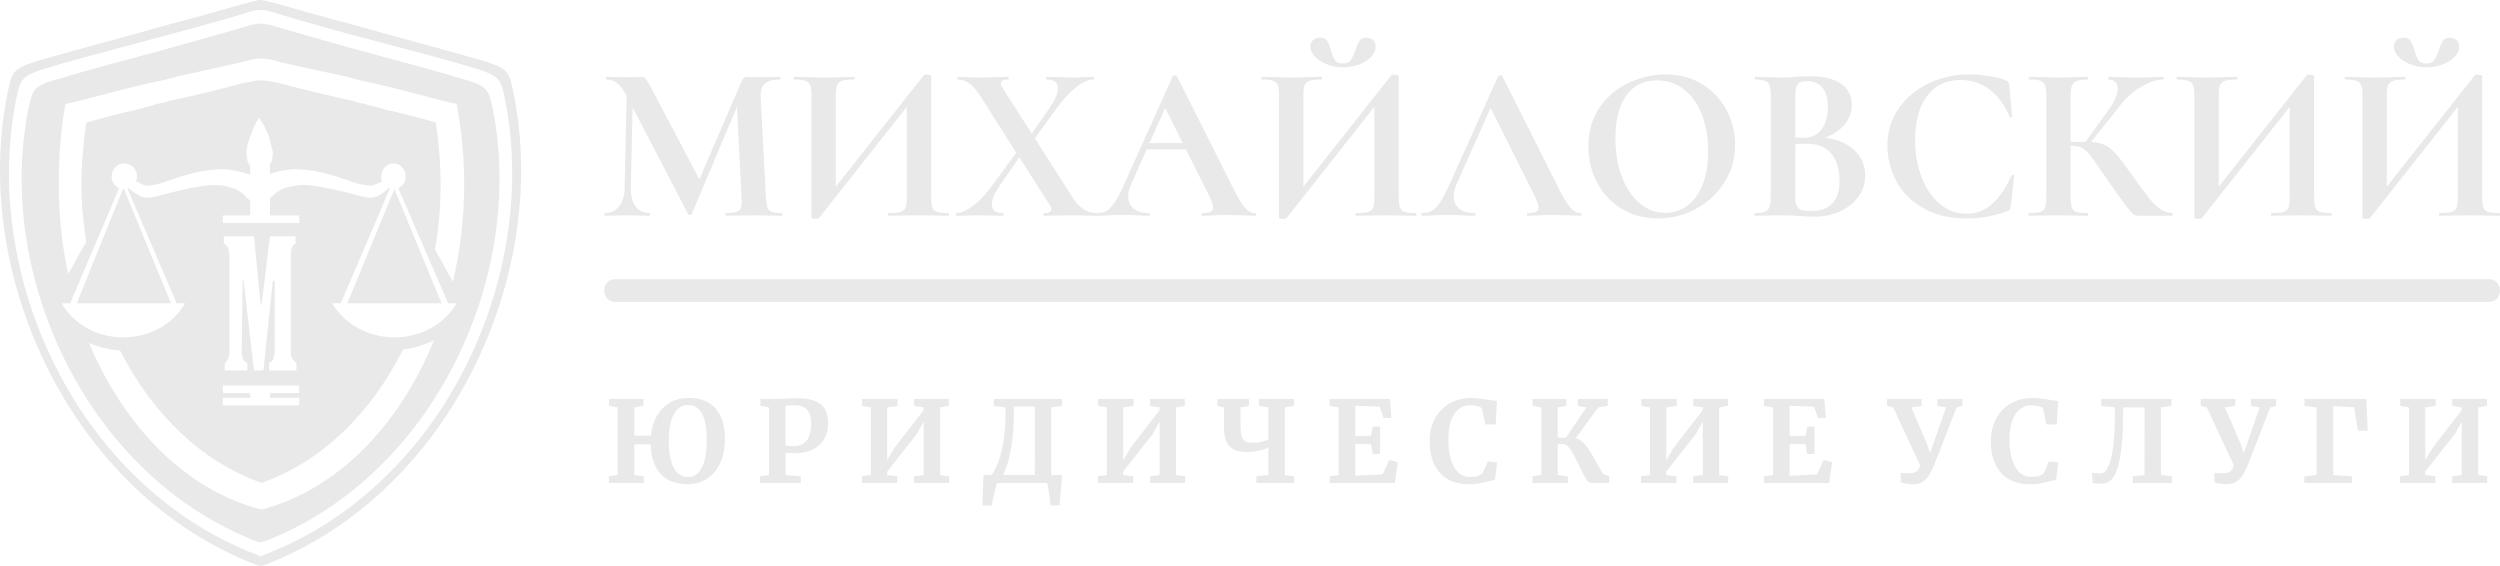 <svg width="371" height="84" viewBox="0 0 371 84" fill="none" xmlns="http://www.w3.org/2000/svg">
<path fill-rule="evenodd" clip-rule="evenodd" d="M38.11 83.86L38.669 84L39.229 83.86C67.067 73.202 82.035 40.107 76.02 12.902C75.461 10.377 75.041 9.957 70.564 8.694C68.406 8.066 65.207 7.195 61.814 6.27C58.391 5.338 54.77 4.351 51.819 3.506C48.49 2.652 45.975 1.927 43.99 1.355C42.388 0.893 41.13 0.531 40.068 0.28C39.951 0.251 39.841 0.222 39.735 0.194C39.333 0.088 39.001 0 38.669 0C38.337 0 38.005 0.088 37.604 0.194C37.498 0.222 37.387 0.251 37.27 0.28C36.208 0.531 34.951 0.893 33.349 1.355C31.363 1.927 28.848 2.652 25.519 3.506C22.569 4.351 18.948 5.338 15.524 6.27C12.131 7.195 8.933 8.066 6.774 8.694C2.297 9.957 1.878 10.377 1.318 12.902C-4.697 40.107 10.271 73.202 38.11 83.86ZM12.09 27.346C12.09 24.26 12.37 21.175 12.789 18.23L13.209 18.09C15.168 17.529 18.245 16.688 20.343 16.267C20.973 16.057 21.533 15.916 22.022 15.794C22.512 15.671 22.931 15.566 23.281 15.426C23.468 15.379 23.654 15.348 23.841 15.317C24.214 15.254 24.587 15.192 24.96 15.005C28.457 14.304 33.493 13.042 36.011 12.341C37.41 12.06 38.11 11.92 38.809 11.92C39.509 11.92 40.208 12.06 41.467 12.341C44.125 13.042 49.161 14.304 52.519 15.005C52.892 15.192 53.264 15.254 53.638 15.317C53.824 15.348 54.011 15.379 54.197 15.426C54.547 15.566 54.967 15.671 55.456 15.794C55.946 15.916 56.505 16.057 57.135 16.267C58.96 16.61 61.249 17.233 63.17 17.755C63.605 17.873 64.022 17.986 64.409 18.09L64.689 18.23C65.109 21.175 65.388 24.26 65.388 27.346C65.388 30.711 65.109 33.937 64.549 37.022C65.018 37.828 65.456 38.635 65.876 39.41C66.333 40.253 66.77 41.059 67.207 41.79C68.326 37.162 68.886 32.254 68.886 27.205C68.886 23.139 68.466 19.212 67.767 15.426C66.595 15.191 64.664 14.686 62.486 14.116C59.461 13.325 55.96 12.409 53.358 11.92C53.184 11.862 52.962 11.804 52.702 11.736C52.335 11.639 51.891 11.523 51.399 11.359C48.741 10.798 44.125 9.816 41.747 9.255C40.348 8.835 39.648 8.694 38.809 8.694C37.83 8.694 37.27 8.835 35.731 9.255C33.353 9.816 28.877 10.798 26.219 11.359C25.578 11.573 25.018 11.706 24.54 11.819C24.392 11.854 24.253 11.887 24.12 11.92C21.625 12.389 18.347 13.25 15.425 14.018C13.106 14.627 11.012 15.178 9.712 15.426C9.012 19.212 8.732 23.139 8.732 27.205C8.732 31.833 9.152 36.321 10.131 40.668C10.235 40.478 10.34 40.284 10.447 40.087C11.21 38.683 12.053 37.13 12.789 35.9C12.37 33.095 12.09 30.291 12.09 27.346ZM20.833 27.205C20.623 27.1 20.413 26.995 20.204 26.925C20.204 26.785 20.238 26.679 20.273 26.574C20.308 26.469 20.343 26.364 20.343 26.224C20.343 25.102 19.504 24.26 18.385 24.26C17.406 24.26 16.566 25.102 16.566 26.224C16.566 26.925 16.986 27.626 17.686 27.907L10.411 45.015H9.152C10.971 48.1 14.328 50.063 18.245 50.063C22.302 50.063 25.659 48.1 27.478 45.015H26.219L18.945 28.047L19.084 27.907C19.224 27.907 19.224 28.047 19.224 28.047C19.284 28.091 19.346 28.139 19.412 28.189C19.962 28.61 20.712 29.183 21.463 29.309C22.222 29.418 23.065 29.189 24.188 28.885C24.513 28.797 24.863 28.702 25.24 28.608C26.918 28.187 29.296 27.626 31.115 27.486C32.835 27.353 33.929 27.722 34.752 28C34.8 28.016 34.846 28.032 34.892 28.047C35.731 28.468 36.291 28.888 36.571 29.309C36.711 29.379 36.816 29.484 36.903 29.572C36.99 29.659 37.06 29.73 37.13 29.73V31.973H33.074V33.095H44.405V31.973H40.068V29.449L40.208 29.309C40.628 28.888 41.047 28.468 41.887 28.047C42.726 27.766 43.985 27.346 45.804 27.486C47.416 27.62 49.673 28.143 51.461 28.557C51.534 28.574 51.607 28.591 51.679 28.608C52.115 28.717 52.503 28.826 52.857 28.925C53.866 29.209 54.591 29.413 55.316 29.309C56.123 29.193 56.74 28.697 57.245 28.29C57.353 28.203 57.456 28.121 57.554 28.047L57.694 27.907C57.694 27.907 57.834 27.907 57.834 28.047L50.56 45.015H49.301C51.12 48.1 54.617 50.063 58.534 50.063C62.451 50.063 65.948 48.1 67.767 45.015H66.507L59.093 27.907C59.793 27.626 60.212 26.925 60.212 26.224C60.212 25.102 59.373 24.26 58.394 24.26C57.415 24.26 56.575 25.102 56.575 26.224C56.575 26.504 56.575 26.644 56.715 26.925C56.545 26.982 56.375 27.062 56.196 27.146C55.932 27.269 55.649 27.402 55.316 27.486C54.787 27.618 54.258 27.5 53.137 27.25C53.072 27.235 53.006 27.221 52.938 27.205C52.704 27.127 52.445 27.039 52.169 26.945C50.96 26.533 49.408 26.005 48.042 25.663C46.363 25.242 44.824 25.102 43.425 25.102C42.026 25.242 40.767 25.523 40.208 25.803H40.068V24.681H39.928C40.348 24.12 40.488 23.419 40.488 22.578C40.348 21.877 40.068 20.895 39.788 19.913V19.913C39.681 19.698 39.574 19.474 39.469 19.255C39.163 18.616 38.877 18.019 38.669 17.81C38.669 17.669 38.529 17.529 38.529 17.529C38.443 17.529 38.41 17.583 38.364 17.657C38.336 17.703 38.303 17.756 38.249 17.81C37.97 18.09 37.55 19.072 37.27 19.913C36.851 20.895 36.571 21.877 36.571 22.578C36.571 23.419 36.711 24.12 37.13 24.681V25.943C37.06 25.943 36.99 25.908 36.92 25.873C36.851 25.838 36.781 25.803 36.711 25.803C36.011 25.523 34.752 25.242 33.353 25.102C31.954 25.102 30.555 25.242 28.737 25.663C27.371 26.005 25.819 26.533 24.61 26.945C24.334 27.039 24.075 27.127 23.841 27.205C22.721 27.486 22.022 27.626 21.463 27.486C21.253 27.416 21.043 27.311 20.833 27.205ZM65.528 45.015L58.534 28.047L51.539 45.015H65.528ZM40.068 59.038V58.337H44.405V57.215H40.068H37.13H33.074V58.337H37.13V59.038H33.074V60.16H44.405V59.038H40.068ZM39.928 54.972H43.985V53.85C43.425 53.429 43.146 53.008 43.146 52.307V38.284C43.146 37.022 43.286 36.321 43.845 36.18V35.059H40.068L38.809 45.295L38.669 45.155L37.69 35.059H33.213V36.18C33.773 36.321 34.053 37.022 34.053 38.424V52.167C34.053 53.008 33.773 53.569 33.353 53.85V54.972H36.711V53.85C36.151 53.709 35.871 53.149 35.871 52.167L36.011 41.649H36.151L37.69 54.972H39.089L40.488 41.649H40.767V52.307C40.767 52.588 40.628 53.008 40.488 53.429V53.429C40.208 53.709 40.068 53.85 39.928 53.85V54.972ZM18.245 28.047H18.385L25.38 45.015H11.39L18.245 28.047ZM38.949 75.586C50 72.641 59.233 63.245 64.409 50.484C63.01 51.185 61.611 51.606 59.793 51.886C55.036 61.422 47.622 68.574 38.809 71.659C29.996 68.574 22.582 61.422 17.825 52.027C16.007 51.886 14.608 51.466 13.209 50.905C18.525 63.526 27.758 72.781 38.669 75.586H38.809H38.949ZM38.11 82.317L38.669 82.598L39.229 82.317C66.088 72.08 80.497 40.247 74.761 13.883C74.202 11.499 73.782 11.079 69.445 9.816C66.552 8.946 61.73 7.676 57.135 6.466C55.065 5.92 53.041 5.387 51.259 4.908C45.664 3.366 42.306 2.384 40.068 1.683C40.004 1.667 39.942 1.651 39.882 1.635C39.413 1.514 39.041 1.418 38.669 1.543C38.297 1.418 37.925 1.514 37.456 1.635C37.396 1.651 37.334 1.667 37.27 1.683C35.032 2.384 31.675 3.366 25.939 4.908C23.81 5.495 21.295 6.163 18.766 6.836C14.649 7.93 10.493 9.035 7.893 9.816C3.557 11.079 3.137 11.499 2.577 13.883C-3.158 40.247 11.251 72.08 38.11 82.317ZM38.11 80.354L38.669 80.494L39.229 80.354C64.689 70.538 78.398 40.247 72.942 15.285C72.383 13.042 71.963 12.621 67.906 11.499C65.454 10.736 61.672 9.717 57.858 8.689C55.364 8.017 52.857 7.341 50.7 6.731C49.324 6.342 48.099 5.998 47.001 5.689C43.745 4.773 41.602 4.17 39.928 3.646C39.718 3.646 39.509 3.611 39.299 3.576C39.089 3.541 38.879 3.506 38.669 3.506C38.459 3.506 38.249 3.541 38.04 3.576C37.83 3.611 37.62 3.646 37.41 3.646C35.736 4.17 33.593 4.773 30.337 5.689C29.239 5.998 28.015 6.342 26.639 6.731C24.481 7.341 21.974 8.017 19.48 8.689C15.667 9.717 11.885 10.736 9.432 11.499C5.235 12.621 4.955 13.042 4.396 15.285C-1.06 40.247 12.649 70.538 38.11 80.354ZM116.112 31.82C116.112 31.689 116.089 31.623 116.047 31.623C115.372 31.623 114.878 31.567 114.563 31.459C114.248 31.349 114.03 31.139 113.91 30.831C113.792 30.524 113.71 30.029 113.666 29.347L112.885 14.373C112.84 13.494 113.046 12.845 113.504 12.428C113.96 12.009 114.7 11.801 115.721 11.801C115.786 11.801 115.819 11.735 115.819 11.603C115.819 11.471 115.786 11.405 115.721 11.405C115.156 11.405 114.72 11.416 114.416 11.438L112.493 11.471C112.166 11.471 111.879 11.46 111.629 11.438C111.378 11.416 111.155 11.405 110.96 11.405C110.72 11.405 110.531 11.466 110.389 11.586C110.248 11.708 110.112 11.921 109.982 12.229L103.786 26.609L96.678 13.12C96.264 12.373 95.982 11.9 95.83 11.701C95.678 11.505 95.461 11.405 95.178 11.405C94.874 11.405 94.624 11.416 94.429 11.438L92.7 11.471C92.222 11.471 91.831 11.46 91.526 11.438L89.994 11.405C89.928 11.405 89.895 11.471 89.895 11.603C89.895 11.735 89.928 11.801 89.994 11.801C90.602 11.801 91.14 11.988 91.608 12.361C92.075 12.736 92.526 13.329 92.961 14.143L92.993 14.176L92.7 27.829C92.678 28.995 92.407 29.919 91.885 30.601C91.363 31.282 90.657 31.623 89.765 31.623C89.7 31.623 89.668 31.689 89.668 31.82C89.668 31.953 89.7 32.019 89.765 32.019C90.352 32.019 90.82 32.008 91.168 31.986L93.222 31.953L95.015 31.986C95.341 32.008 95.798 32.019 96.384 32.019C96.449 32.019 96.483 31.953 96.483 31.82C96.483 31.689 96.449 31.623 96.384 31.623C95.494 31.623 94.803 31.287 94.315 30.617C93.825 29.946 93.591 29.017 93.613 27.829L93.873 15.924L102.124 31.787C102.167 31.876 102.253 31.92 102.384 31.92C102.515 31.92 102.602 31.876 102.645 31.787L109.362 15.858L110.047 29.347L110.079 29.908C110.079 30.611 109.916 31.074 109.59 31.293C109.264 31.512 108.645 31.623 107.731 31.623C107.667 31.623 107.634 31.689 107.634 31.82C107.634 31.953 107.667 32.019 107.731 32.019C108.449 32.019 109.014 32.008 109.427 31.986L111.872 31.953L114.286 31.986C114.72 32.008 115.308 32.019 116.047 32.019C116.089 32.019 116.112 31.953 116.112 31.82ZM140.829 31.82C140.829 31.689 140.796 31.623 140.73 31.623C139.991 31.623 139.448 31.567 139.1 31.459C138.752 31.349 138.513 31.134 138.382 30.815C138.253 30.496 138.187 30.007 138.187 29.347V11.306C138.187 11.24 138.122 11.185 137.991 11.141C137.861 11.098 137.719 11.075 137.567 11.075C137.306 11.075 137.143 11.108 137.078 11.175L124.036 27.698V14.076C124.036 13.417 124.1 12.933 124.231 12.626C124.361 12.318 124.612 12.103 124.981 11.982C125.35 11.861 125.937 11.801 126.741 11.801C126.807 11.801 126.839 11.735 126.839 11.603C126.839 11.471 126.807 11.405 126.741 11.405L125.144 11.438C124.056 11.482 123.079 11.505 122.209 11.505C121.622 11.505 120.786 11.482 119.698 11.438L117.872 11.405C117.808 11.405 117.775 11.471 117.775 11.603C117.775 11.735 117.808 11.801 117.872 11.801C118.612 11.801 119.155 11.861 119.502 11.982C119.851 12.103 120.09 12.318 120.22 12.626C120.351 12.933 120.416 13.417 120.416 14.076V32.249C120.416 32.404 120.622 32.48 121.036 32.48C121.296 32.48 121.459 32.447 121.524 32.382L134.568 15.858V29.347C134.568 30.029 134.503 30.524 134.371 30.831C134.241 31.139 133.992 31.349 133.623 31.459C133.252 31.567 132.664 31.623 131.861 31.623C131.796 31.623 131.763 31.689 131.763 31.82C131.763 31.953 131.796 32.019 131.861 32.019C132.536 32.019 133.067 32.008 133.459 31.986L136.392 31.953L138.904 31.986C139.36 32.008 139.969 32.019 140.73 32.019C140.796 32.019 140.829 31.953 140.829 31.82ZM162.738 32.019C162.125 32.019 161.646 32.008 161.305 31.986L159.348 31.953L156.675 31.986C156.262 32.008 155.685 32.019 154.947 32.019C154.881 32.019 154.848 31.953 154.848 31.82C154.848 31.689 154.881 31.623 154.947 31.623C155.664 31.623 156.023 31.436 156.023 31.062C156.023 30.864 155.925 30.622 155.729 30.337L151.263 23.345L148.458 27.401C147.61 28.611 147.186 29.589 147.186 30.337C147.186 31.194 147.751 31.623 148.881 31.623C148.925 31.623 148.947 31.689 148.947 31.82C148.947 31.953 148.925 32.019 148.881 32.019C148.165 32.019 147.621 32.008 147.251 31.986L144.839 31.953L143.306 31.986C143.023 32.008 142.567 32.019 141.936 32.019C141.872 32.019 141.839 31.953 141.839 31.82C141.839 31.689 141.872 31.623 141.936 31.623C142.611 31.623 143.437 31.26 144.414 30.534C145.393 29.809 146.414 28.699 147.48 27.203L150.805 22.652L145.588 14.439C145.002 13.494 144.437 12.818 143.893 12.411C143.349 12.004 142.773 11.801 142.165 11.801C142.1 11.801 142.067 11.735 142.067 11.603C142.067 11.471 142.1 11.405 142.165 11.405L143.567 11.438C144.176 11.482 144.632 11.505 144.935 11.505C145.697 11.505 146.643 11.482 147.773 11.438L149.632 11.405C149.676 11.405 149.697 11.471 149.697 11.603C149.697 11.735 149.676 11.801 149.632 11.801C148.893 11.801 148.523 11.988 148.523 12.361C148.523 12.537 148.621 12.79 148.816 13.12L153.12 19.815L155.729 16.056C156.577 14.824 157.001 13.835 157.001 13.087C157.001 12.229 156.436 11.801 155.306 11.801C155.263 11.801 155.241 11.735 155.241 11.603C155.241 11.471 155.263 11.405 155.306 11.405L156.936 11.438C157.806 11.482 158.609 11.505 159.348 11.505C159.805 11.505 160.316 11.482 160.881 11.438L162.251 11.405C162.315 11.405 162.348 11.471 162.348 11.603C162.348 11.735 162.315 11.801 162.251 11.801C161.555 11.801 160.724 12.169 159.756 12.906C158.789 13.642 157.761 14.758 156.675 16.254L153.577 20.541L159.152 29.281C159.696 30.094 160.251 30.689 160.816 31.062C161.377 31.434 162.023 31.621 162.757 31.623C163.358 31.621 163.862 31.494 164.272 31.244C164.686 30.991 165.098 30.541 165.512 29.891C165.924 29.242 166.414 28.281 166.978 27.006L174.055 11.273C174.098 11.208 174.196 11.175 174.348 11.175C174.521 11.175 174.619 11.208 174.641 11.273L182.792 27.501C183.553 29.061 184.184 30.139 184.685 30.732C185.184 31.326 185.706 31.623 186.25 31.623C186.359 31.623 186.412 31.689 186.412 31.82C186.412 31.953 186.359 32.019 186.25 32.019C185.815 32.019 185.14 31.997 184.228 31.953C183.272 31.909 182.587 31.887 182.173 31.887C181.63 31.887 180.967 31.909 180.184 31.953C179.445 31.997 178.859 32.019 178.424 32.019C178.337 32.019 178.293 31.953 178.293 31.82C178.293 31.689 178.337 31.623 178.424 31.623C178.989 31.623 179.396 31.562 179.647 31.442C179.897 31.321 180.021 31.106 180.021 30.799C180.021 30.424 179.805 29.798 179.369 28.919L175.978 22.157H170.175L167.86 27.336C167.577 27.973 167.435 28.566 167.435 29.116C167.435 29.908 167.712 30.524 168.266 30.963C168.821 31.404 169.566 31.623 170.501 31.623C170.61 31.623 170.663 31.689 170.663 31.82C170.663 31.953 170.61 32.019 170.501 32.019C170.11 32.019 169.544 31.997 168.805 31.953C167.979 31.909 167.262 31.887 166.652 31.887C166.066 31.887 165.36 31.909 164.533 31.953C163.813 31.996 163.227 32.018 162.776 32.019L162.773 32.019H162.751H162.74L162.738 32.019ZM175.521 21.233H170.597L172.913 16.022L175.521 21.233ZM196.944 9.558C197.684 9.845 198.466 9.987 199.292 9.987C200.14 9.987 200.934 9.85 201.673 9.575C202.411 9.3 203.009 8.927 203.466 8.453C203.922 7.98 204.151 7.47 204.151 6.92C204.151 6.524 204.031 6.205 203.792 5.963C203.552 5.722 203.205 5.6 202.749 5.6C202.293 5.6 201.961 5.749 201.755 6.045C201.547 6.342 201.347 6.798 201.152 7.415C200.934 8.074 200.7 8.575 200.45 8.915C200.2 9.256 199.803 9.426 199.26 9.426C198.737 9.426 198.363 9.267 198.135 8.948C197.906 8.63 197.695 8.129 197.5 7.447C197.325 6.81 197.14 6.342 196.944 6.045C196.749 5.749 196.4 5.6 195.901 5.6C195.445 5.6 195.091 5.722 194.842 5.963C194.592 6.205 194.467 6.524 194.467 6.92C194.467 7.447 194.694 7.948 195.152 8.42C195.607 8.893 196.205 9.272 196.944 9.558ZM210.216 31.82C210.216 31.689 210.182 31.623 210.117 31.623C209.379 31.623 208.836 31.567 208.487 31.459C208.14 31.349 207.9 31.134 207.77 30.815C207.64 30.496 207.574 30.007 207.574 29.347V11.306C207.574 11.24 207.509 11.185 207.379 11.141C207.248 11.098 207.108 11.075 206.955 11.075C206.694 11.075 206.53 11.108 206.465 11.175L193.423 27.698V14.076C193.423 13.417 193.488 12.933 193.618 12.626C193.749 12.318 193.999 12.103 194.368 11.982C194.737 11.861 195.325 11.801 196.129 11.801C196.195 11.801 196.228 11.735 196.228 11.603C196.228 11.471 196.195 11.405 196.129 11.405L194.532 11.438C193.446 11.482 192.467 11.505 191.597 11.505C191.009 11.505 190.173 11.482 189.086 11.438L187.261 11.405C187.195 11.405 187.162 11.471 187.162 11.603C187.162 11.735 187.195 11.801 187.261 11.801C187.999 11.801 188.542 11.861 188.891 11.982C189.238 12.103 189.478 12.318 189.608 12.626C189.738 12.933 189.804 13.417 189.804 14.076V32.249C189.804 32.404 190.01 32.48 190.423 32.48C190.684 32.48 190.848 32.447 190.913 32.382L203.955 15.858V29.347C203.955 30.029 203.89 30.524 203.76 30.831C203.629 31.139 203.379 31.349 203.009 31.459C202.64 31.567 202.054 31.623 201.248 31.623C201.183 31.623 201.152 31.689 201.152 31.82C201.152 31.953 201.183 32.019 201.248 32.019C201.923 32.019 202.455 32.008 202.846 31.986L205.782 31.953L208.292 31.986C208.749 32.008 209.357 32.019 210.117 32.019C210.182 32.019 210.216 31.953 210.216 31.82ZM234.704 31.82C234.704 31.689 234.648 31.623 234.54 31.623C233.997 31.623 233.476 31.326 232.976 30.732C232.476 30.139 231.845 29.061 231.085 27.501L222.932 11.273C222.91 11.208 222.813 11.175 222.638 11.175C222.487 11.175 222.388 11.208 222.344 11.273L215.27 27.006C214.705 28.281 214.216 29.242 213.802 29.891C213.39 30.541 212.975 30.991 212.564 31.244C212.15 31.497 211.639 31.623 211.031 31.623C210.943 31.623 210.901 31.689 210.901 31.82C210.901 31.953 210.943 32.019 211.031 32.019C211.487 32.019 212.085 31.997 212.824 31.953C213.65 31.909 214.356 31.887 214.944 31.887C215.552 31.887 216.269 31.909 217.096 31.953C217.835 31.997 218.399 32.019 218.791 32.019C218.9 32.019 218.955 31.953 218.955 31.82C218.955 31.689 218.9 31.623 218.791 31.623C217.855 31.623 217.112 31.404 216.558 30.963C216.004 30.524 215.726 29.908 215.726 29.116C215.726 28.566 215.867 27.973 216.15 27.336L221.205 16.022L227.661 28.919C228.094 29.798 228.312 30.424 228.312 30.799C228.312 31.106 228.187 31.321 227.937 31.442C227.688 31.562 227.28 31.623 226.715 31.623C226.628 31.623 226.583 31.689 226.583 31.82C226.583 31.953 226.628 32.019 226.715 32.019C227.15 32.019 227.736 31.997 228.475 31.953C229.258 31.909 229.921 31.887 230.465 31.887C230.877 31.887 231.562 31.909 232.518 31.953C233.432 31.997 234.105 32.019 234.54 32.019C234.648 32.019 234.704 31.953 234.704 31.82ZM240.655 30.98C242.229 31.936 244.028 32.414 246.05 32.414C248.095 32.414 249.991 31.931 251.741 30.963C253.489 29.996 254.887 28.676 255.931 27.006C256.974 25.335 257.496 23.498 257.496 21.497C257.496 19.695 257.077 17.99 256.24 16.386C255.403 14.781 254.203 13.489 252.636 12.51C251.072 11.532 249.257 11.043 247.191 11.043C245.344 11.043 243.534 11.449 241.762 12.263C239.991 13.076 238.541 14.291 237.41 15.907C236.279 17.523 235.714 19.463 235.714 21.728C235.714 23.663 236.143 25.45 237.003 27.088C237.86 28.726 239.078 30.024 240.655 30.98ZM250.404 30.518C249.435 31.232 248.344 31.59 247.126 31.59C245.714 31.59 244.448 31.117 243.329 30.172C242.209 29.226 241.328 27.912 240.687 26.23C240.046 24.548 239.724 22.641 239.724 20.508C239.724 17.804 240.257 15.698 241.324 14.192C242.387 12.686 243.91 11.933 245.888 11.933C247.43 11.933 248.78 12.383 249.931 13.285C251.083 14.186 251.964 15.434 252.571 17.029C253.18 18.622 253.485 20.432 253.485 22.454C253.485 24.366 253.214 26.011 252.67 27.385C252.126 28.759 251.371 29.804 250.404 30.518ZM275.186 22.29C274.108 21.277 272.658 20.662 270.832 20.442C272.115 19.958 273.097 19.288 273.783 18.431C274.467 17.573 274.81 16.616 274.81 15.561C274.81 14.176 274.267 13.12 273.179 12.395C272.093 11.669 270.561 11.306 268.582 11.306C268.255 11.306 267.875 11.318 267.441 11.339C267.006 11.361 266.68 11.383 266.462 11.405C265.81 11.471 265.181 11.505 264.571 11.505C263.984 11.505 263.191 11.482 262.191 11.438L260.463 11.405C260.42 11.405 260.398 11.471 260.398 11.603C260.398 11.735 260.42 11.801 260.463 11.801C261.397 11.801 262.017 11.949 262.322 12.246C262.625 12.543 262.778 13.153 262.778 14.076V29.347C262.778 29.985 262.707 30.463 262.566 30.782C262.425 31.101 262.191 31.321 261.864 31.442C261.539 31.562 261.061 31.623 260.431 31.623C260.366 31.623 260.332 31.689 260.332 31.82C260.332 31.953 260.366 32.019 260.431 32.019C261.169 32.019 261.757 32.008 262.191 31.986L264.571 31.953C265.115 31.953 265.609 31.964 266.056 31.986C266.5 32.008 266.876 32.029 267.179 32.052C267.963 32.117 268.658 32.15 269.268 32.15C270.68 32.15 271.962 31.881 273.114 31.342C274.267 30.804 275.169 30.072 275.821 29.149C276.472 28.226 276.799 27.192 276.799 26.049C276.799 24.553 276.262 23.3 275.186 22.29ZM266.788 12.476C267.028 12.18 267.463 12.031 268.093 12.031C269.115 12.031 269.896 12.356 270.44 13.005C270.984 13.653 271.256 14.604 271.256 15.858C271.256 17.199 270.951 18.298 270.344 19.155C269.734 20.013 268.865 20.442 267.734 20.442L266.43 20.409V14.143C266.43 13.329 266.55 12.774 266.788 12.476ZM272.984 26.841C272.984 29.831 271.56 31.326 268.713 31.326C267.757 31.326 267.137 31.177 266.853 30.881C266.571 30.584 266.43 30.072 266.43 29.347V21.398C266.929 21.355 267.495 21.332 268.125 21.332C269.755 21.332 270.973 21.827 271.777 22.817C272.582 23.806 272.984 25.148 272.984 26.841ZM295.222 11.29C294.178 11.124 293.18 11.043 292.222 11.043C290.092 11.043 288.098 11.482 286.238 12.361C284.38 13.241 282.891 14.483 281.772 16.089C280.652 17.694 280.093 19.541 280.093 21.63C280.093 23.41 280.511 25.12 281.348 26.758C282.184 28.396 283.494 29.749 285.277 30.815C287.059 31.881 289.277 32.414 291.929 32.414C293.972 32.414 295.96 32.052 297.896 31.326C298.091 31.238 298.216 31.156 298.272 31.079C298.324 31.002 298.374 30.831 298.416 30.568L298.907 26.081C298.907 26.016 298.848 25.973 298.727 25.95C298.608 25.928 298.537 25.961 298.515 26.049C297.645 27.963 296.661 29.386 295.565 30.32C294.466 31.254 293.222 31.722 291.83 31.722C290.352 31.722 289.031 31.232 287.869 30.254C286.706 29.276 285.803 27.951 285.163 26.28C284.521 24.608 284.201 22.762 284.201 20.739C284.201 18.034 284.788 15.879 285.961 14.274C287.136 12.669 288.798 11.867 290.95 11.867C292.581 11.867 294.016 12.339 295.254 13.285C296.493 14.231 297.483 15.572 298.222 17.309C298.244 17.397 298.309 17.43 298.416 17.407C298.526 17.386 298.581 17.342 298.581 17.276L298.189 12.691C298.146 12.45 298.097 12.279 298.042 12.18C297.988 12.081 297.863 11.999 297.668 11.933C297.08 11.669 296.265 11.454 295.222 11.29ZM322.448 31.82C322.448 31.689 322.416 31.623 322.351 31.623C321.72 31.6 321.134 31.404 320.59 31.029C320.046 30.655 319.52 30.149 319.01 29.512C318.498 28.874 317.786 27.918 316.872 26.643L316.286 25.818C315.307 24.433 314.553 23.443 314.02 22.85C313.487 22.256 312.949 21.822 312.406 21.547C311.862 21.272 311.167 21.113 310.319 21.069L314.754 15.494C315.58 14.439 316.59 13.56 317.786 12.856C318.983 12.153 320.058 11.801 321.015 11.801C321.08 11.801 321.111 11.735 321.111 11.603C321.111 11.471 321.08 11.405 321.015 11.405L319.613 11.438C318.699 11.482 317.818 11.505 316.971 11.505C316.232 11.505 315.384 11.482 314.428 11.438L312.927 11.405C312.884 11.405 312.862 11.471 312.862 11.603C312.862 11.735 312.884 11.801 312.927 11.801C313.341 11.801 313.668 11.921 313.905 12.164C314.145 12.406 314.264 12.736 314.264 13.153C314.264 13.989 313.819 15.033 312.927 16.287L309.504 21.036C308.613 21.036 307.874 21.047 307.286 21.069V14.143C307.286 13.483 307.352 12.994 307.482 12.675C307.612 12.356 307.852 12.131 308.2 11.999C308.548 11.867 309.08 11.801 309.797 11.801C309.862 11.801 309.895 11.735 309.895 11.603C309.895 11.471 309.862 11.405 309.797 11.405L308.004 11.438C306.917 11.482 306.004 11.505 305.265 11.505C304.677 11.505 303.884 11.482 302.885 11.438L301.157 11.405C301.091 11.405 301.058 11.471 301.058 11.603C301.058 11.735 301.091 11.801 301.157 11.801C301.895 11.801 302.433 11.861 302.771 11.982C303.107 12.103 303.34 12.318 303.471 12.626C303.602 12.933 303.667 13.417 303.667 14.076V29.347C303.667 30.007 303.602 30.496 303.471 30.815C303.34 31.134 303.103 31.349 302.754 31.459C302.406 31.567 301.864 31.623 301.124 31.623C301.058 31.623 301.026 31.689 301.026 31.82C301.026 31.953 301.058 32.019 301.124 32.019C301.864 32.019 302.45 32.008 302.885 31.986L305.265 31.953L307.971 31.986C308.428 32.008 309.037 32.019 309.797 32.019C309.862 32.019 309.895 31.953 309.895 31.82C309.895 31.689 309.862 31.623 309.797 31.623C309.058 31.623 308.515 31.567 308.168 31.459C307.819 31.349 307.585 31.134 307.466 30.815C307.347 30.496 307.286 30.007 307.286 29.347V21.63C307.938 21.63 308.466 21.723 308.868 21.91C309.271 22.097 309.656 22.415 310.025 22.866C310.395 23.317 310.961 24.103 311.721 25.224L312.601 26.478C313.884 28.346 314.808 29.649 315.374 30.386C315.937 31.123 316.335 31.579 316.563 31.755C316.793 31.931 317.047 32.019 317.329 32.019H322.351C322.416 32.019 322.448 31.953 322.448 31.82ZM346.057 31.82C346.057 31.689 346.024 31.623 345.958 31.623C345.219 31.623 344.677 31.567 344.328 31.459C343.98 31.349 343.741 31.134 343.611 30.815C343.481 30.496 343.415 30.007 343.415 29.347V11.306C343.415 11.24 343.35 11.185 343.219 11.141C343.089 11.098 342.949 11.075 342.796 11.075C342.534 11.075 342.371 11.108 342.306 11.175L329.264 27.698V14.076C329.264 13.417 329.329 12.933 329.459 12.626C329.59 12.318 329.84 12.103 330.209 11.982C330.579 11.861 331.165 11.801 331.97 11.801C332.035 11.801 332.067 11.735 332.067 11.603C332.067 11.471 332.035 11.405 331.97 11.405L330.372 11.438C329.285 11.482 328.307 11.505 327.437 11.505C326.851 11.505 326.014 11.482 324.927 11.438L323.101 11.405C323.037 11.405 323.003 11.471 323.003 11.603C323.003 11.735 323.037 11.801 323.101 11.801C323.84 11.801 324.383 11.861 324.731 11.982C325.079 12.103 325.319 12.318 325.448 12.626C325.579 12.933 325.645 13.417 325.645 14.076V32.249C325.645 32.404 325.85 32.48 326.264 32.48C326.525 32.48 326.687 32.447 326.752 32.382L339.796 15.858V29.347C339.796 30.029 339.731 30.524 339.599 30.831C339.469 31.139 339.22 31.349 338.851 31.459C338.48 31.567 337.894 31.623 337.089 31.623C337.024 31.623 336.991 31.689 336.991 31.82C336.991 31.953 337.024 32.019 337.089 32.019C337.764 32.019 338.295 32.008 338.687 31.986L341.622 31.953L344.133 31.986C344.588 32.008 345.198 32.019 345.958 32.019C346.024 32.019 346.057 31.953 346.057 31.82ZM357.729 9.558C358.469 9.845 359.251 9.987 360.077 9.987C360.926 9.987 361.718 9.85 362.457 9.575C363.197 9.3 363.794 8.927 364.25 8.453C364.708 7.98 364.935 7.47 364.935 6.92C364.935 6.524 364.815 6.205 364.576 5.963C364.338 5.722 363.99 5.6 363.534 5.6C363.077 5.6 362.745 5.749 362.54 6.045C362.332 6.342 362.132 6.798 361.936 7.415C361.718 8.074 361.485 8.575 361.235 8.915C360.985 9.256 360.588 9.426 360.045 9.426C359.524 9.426 359.148 9.267 358.921 8.948C358.691 8.63 358.479 8.129 358.284 7.447C358.11 6.81 357.925 6.342 357.729 6.045C357.534 5.749 357.186 5.6 356.686 5.6C356.229 5.6 355.876 5.722 355.626 5.963C355.377 6.205 355.252 6.524 355.252 6.92C355.252 7.447 355.48 7.948 355.936 8.42C356.392 8.893 356.991 9.272 357.729 9.558ZM371 31.82C371 31.689 370.967 31.623 370.902 31.623C370.164 31.623 369.62 31.567 369.272 31.459C368.925 31.349 368.685 31.134 368.554 30.815C368.424 30.496 368.359 30.007 368.359 29.347V11.306C368.359 11.24 368.294 11.185 368.164 11.141C368.033 11.098 367.892 11.075 367.741 11.075C367.479 11.075 367.316 11.108 367.251 11.175L354.207 27.698V14.076C354.207 13.417 354.274 12.933 354.404 12.626C354.534 12.318 354.784 12.103 355.153 11.982C355.523 11.861 356.111 11.801 356.914 11.801C356.98 11.801 357.012 11.735 357.012 11.603C357.012 11.471 356.98 11.405 356.914 11.405L355.317 11.438C354.23 11.482 353.251 11.505 352.382 11.505C351.795 11.505 350.958 11.482 349.871 11.438L348.045 11.405C347.98 11.405 347.948 11.471 347.948 11.603C347.948 11.735 347.98 11.801 348.045 11.801C348.784 11.801 349.327 11.861 349.676 11.982C350.023 12.103 350.262 12.318 350.393 12.626C350.523 12.933 350.588 13.417 350.588 14.076V32.249C350.588 32.404 350.796 32.48 351.208 32.48C351.469 32.48 351.632 32.447 351.698 32.382L364.74 15.858V29.347C364.74 30.029 364.675 30.524 364.545 30.831C364.414 31.139 364.164 31.349 363.794 31.459C363.425 31.567 362.838 31.623 362.033 31.623C361.968 31.623 361.936 31.689 361.936 31.82C361.936 31.953 361.968 32.019 362.033 32.019C362.708 32.019 363.24 32.008 363.63 31.986L366.566 31.953L369.077 31.986C369.533 32.008 370.141 32.019 370.902 32.019C370.967 32.019 371 31.953 371 31.82ZM91.201 41.44H369.467C370.314 41.44 371 42.192 371 43.12C371 44.048 370.314 44.8 369.467 44.8H91.201C90.354 44.8 89.668 44.048 89.668 43.12C89.668 42.192 90.354 41.44 91.201 41.44ZM96.594 64.658C96.707 63.504 97.015 62.507 97.519 61.667C98.035 60.816 98.691 60.166 99.486 59.718C100.293 59.27 101.19 59.046 102.176 59.046C103.97 59.046 105.32 59.584 106.228 60.659C107.136 61.734 107.59 63.23 107.59 65.145C107.59 66.5 107.355 67.687 106.884 68.706C106.413 69.714 105.757 70.493 104.917 71.042C104.076 71.579 103.118 71.848 102.042 71.848C100.271 71.848 98.926 71.327 98.007 70.286C97.088 69.233 96.606 67.782 96.561 65.934H94.123V70.487L95.535 70.672V71.68H90.357V70.672L91.668 70.487V60.458L90.391 60.239V59.198H95.485V60.239L94.123 60.458V64.658H96.594ZM102.126 60.088C101.229 60.088 100.523 60.542 100.007 61.449C99.503 62.345 99.251 63.694 99.251 65.498C99.251 67.211 99.498 68.522 99.991 69.429C100.484 70.336 101.196 70.79 102.126 70.79C103.011 70.79 103.689 70.325 104.16 69.395C104.642 68.454 104.883 67.077 104.883 65.262C104.883 63.56 104.648 62.272 104.177 61.398C103.706 60.525 103.023 60.088 102.126 60.088ZM114.112 60.458L112.851 60.239V59.198H115.39C115.625 59.198 115.99 59.186 116.483 59.164C117.133 59.119 117.721 59.097 118.248 59.097C119.414 59.097 120.333 59.242 121.005 59.534C121.689 59.814 122.171 60.222 122.451 60.76C122.743 61.286 122.888 61.958 122.888 62.776C122.888 64.187 122.446 65.285 121.56 66.069C120.686 66.853 119.47 67.245 117.912 67.245C117.295 67.245 116.853 67.228 116.584 67.194V70.504L118.837 70.672V71.68H112.784V70.672L114.112 70.504V60.458ZM116.567 66.119C116.825 66.175 117.262 66.203 117.878 66.203C118.629 66.203 119.229 65.946 119.677 65.43C120.137 64.904 120.367 64.036 120.367 62.826C120.367 61.886 120.159 61.202 119.744 60.777C119.341 60.34 118.719 60.122 117.878 60.122C117.564 60.122 117.239 60.144 116.903 60.189C116.746 60.211 116.634 60.222 116.567 60.222V66.119ZM133.202 60.239L131.656 60.458V68.286L132.782 66.405L137.069 60.861V60.458L135.657 60.239V59.198H140.802V60.239L139.507 60.458V70.504L140.852 70.672V71.68H135.657V70.672L137.069 70.504V62.574L136.061 64.389L131.656 69.983V70.504L133.152 70.672V71.68H127.906V70.672L129.235 70.504V60.458L127.94 60.239V59.198H133.202V60.239ZM157.579 70.487C157.579 70.823 157.528 71.63 157.427 72.906C157.326 74.194 157.265 74.889 157.242 74.99H155.881C155.869 74.698 155.802 74.099 155.679 73.192C155.555 72.285 155.46 71.781 155.393 71.68H147.995C147.917 71.781 147.777 72.251 147.575 73.091C147.385 73.931 147.256 74.57 147.188 75.006H145.793L145.81 74.25C145.866 72.369 145.916 71.114 145.961 70.487H147.172C147.441 70.118 147.732 69.552 148.046 68.79C148.36 68.029 148.634 67.01 148.87 65.733C149.105 64.456 149.223 62.966 149.223 61.264V60.458L147.474 60.239V59.198H157.612V60.239L155.998 60.458V70.487H157.579ZM150.45 61.365C150.461 62.899 150.377 64.294 150.198 65.548C150.018 66.791 149.806 67.822 149.559 68.639C149.312 69.457 149.077 70.073 148.853 70.487H153.56L153.577 60.34H150.45V61.365ZM168.223 60.239L166.677 60.458V68.286L167.803 66.405L172.09 60.861V60.458L170.678 60.239V59.198H175.823V60.239L174.528 60.458V70.504L175.873 70.672V71.68H170.678V70.672L172.09 70.504V62.574L171.081 64.389L166.677 69.983V70.504L168.173 70.672V71.68H162.927V70.672L164.255 70.504V60.458L162.961 60.239V59.198H168.223V60.239ZM188.228 66.371C187.847 66.595 187.365 66.769 186.782 66.892C186.211 67.015 185.661 67.077 185.135 67.077C184.316 67.077 183.655 66.965 183.151 66.741C182.646 66.506 182.265 66.114 182.007 65.565C181.761 65.005 181.638 64.243 181.638 63.28V60.474L180.662 60.256V59.198H185.353V60.256L184.092 60.458V62.709C184.092 63.616 184.148 64.277 184.26 64.691C184.372 65.106 184.563 65.38 184.832 65.514C185.101 65.638 185.527 65.699 186.11 65.699C186.502 65.699 186.9 65.649 187.303 65.548C187.718 65.447 188.026 65.324 188.228 65.178V60.458L186.849 60.239V59.198H192.045V60.239L190.683 60.458V70.504L192.061 70.689V71.68H186.446V70.672L188.228 70.504V66.371ZM198.652 60.458L197.307 60.239V59.198H206.268L206.487 62.02H205.31L204.755 60.357L201.123 60.206V64.725L203.46 64.674L203.729 63.297H204.805V67.362H203.729L203.46 65.918L201.123 65.867V70.605L205.192 70.403L206.167 68.253L207.428 68.606L206.991 71.68H197.324V70.672L198.652 70.504V60.458ZM218.047 71.865C216.142 71.865 214.685 71.299 213.676 70.168C212.667 69.026 212.163 67.469 212.163 65.498C212.163 64.198 212.426 63.067 212.953 62.104C213.491 61.13 214.225 60.379 215.155 59.853C216.086 59.326 217.139 59.063 218.316 59.063C218.809 59.063 219.286 59.097 219.745 59.164C220.205 59.22 220.748 59.298 221.376 59.399C221.847 59.478 222.105 59.517 222.149 59.517L221.964 62.978H220.418L219.897 60.575C219.773 60.452 219.56 60.351 219.258 60.273C218.955 60.194 218.568 60.155 218.098 60.155C217.145 60.155 216.377 60.598 215.794 61.482C215.223 62.356 214.937 63.627 214.937 65.296C214.937 66.909 215.211 68.225 215.761 69.244C216.31 70.263 217.111 70.773 218.165 70.773C218.669 70.773 219.056 70.728 219.325 70.638C219.605 70.538 219.84 70.398 220.031 70.218L220.771 68.488L222.183 68.622L221.847 71.226C221.611 71.249 221.376 71.294 221.141 71.361C220.916 71.417 220.776 71.45 220.72 71.462C220.272 71.585 219.852 71.68 219.459 71.747C219.078 71.826 218.608 71.865 218.047 71.865ZM233.842 65.01C234.246 65.111 234.627 65.352 234.985 65.733C235.355 66.102 235.675 66.511 235.944 66.959C236.224 67.396 236.56 67.973 236.952 68.69C237.255 69.261 237.496 69.692 237.675 69.983C237.866 70.274 238.04 70.442 238.197 70.487L238.819 70.672V71.68H236.162C235.882 71.68 235.607 71.467 235.338 71.042C235.081 70.616 234.739 69.95 234.313 69.042C233.842 68.023 233.427 67.245 233.069 66.707C232.721 66.17 232.351 65.901 231.959 65.901H231.169V70.487L232.665 70.689V71.68H227.436V70.672L228.731 70.487V60.458L227.436 60.239V59.198H232.447V60.239L231.169 60.458V64.96H232.396L235.406 60.458L234.145 60.239V59.198H238.583V60.239L237.188 60.458L233.842 65.01ZM248.822 60.239L247.275 60.458V68.286L248.402 66.405L252.689 60.861V60.458L251.277 60.239V59.198H256.422V60.239L255.127 60.458V70.504L256.472 70.672V71.68H251.277V70.672L252.689 70.504V62.574L251.68 64.389L247.275 69.983V70.504L248.772 70.672V71.68H243.526V70.672L244.854 70.504V60.458L243.56 60.239V59.198H248.822V60.239ZM263.112 60.458L261.767 60.239V59.198H270.728L270.947 62.02H269.77L269.215 60.357L265.583 60.206V64.725L267.92 64.674L268.189 63.297H269.265V67.362H268.189L267.92 65.918L265.583 65.867V70.605L269.652 70.403L270.627 68.253L271.888 68.606L271.451 71.68H261.784V70.672L263.112 70.504V60.458ZM287.017 69.042C286.737 69.67 286.496 70.157 286.294 70.504C286.093 70.851 285.79 71.165 285.386 71.445C284.994 71.725 284.501 71.865 283.907 71.865C283.593 71.865 283.257 71.837 282.898 71.781C282.539 71.725 282.265 71.658 282.074 71.579V70.202L283.285 70.218C283.823 70.218 284.204 70.134 284.428 69.966C284.652 69.798 284.826 69.49 284.949 69.042L280.948 60.458L280.04 60.239V59.198H285.168V60.239L283.638 60.458L285.958 65.85L286.429 67.262L286.916 65.834L288.799 60.458L287.505 60.239V59.198H291.237V60.239L290.363 60.458L287.017 69.042ZM301.322 71.865C299.416 71.865 297.959 71.299 296.95 70.168C295.941 69.026 295.437 67.469 295.437 65.498C295.437 64.198 295.7 63.067 296.227 62.104C296.765 61.13 297.499 60.379 298.43 59.853C299.36 59.326 300.414 59.063 301.59 59.063C302.084 59.063 302.56 59.097 303.02 59.164C303.479 59.22 304.023 59.298 304.65 59.399C305.121 59.478 305.379 59.517 305.424 59.517L305.239 62.978H303.692L303.171 60.575C303.048 60.452 302.835 60.351 302.532 60.273C302.229 60.194 301.843 60.155 301.372 60.155C300.419 60.155 299.651 60.598 299.069 61.482C298.497 62.356 298.211 63.627 298.211 65.296C298.211 66.909 298.486 68.225 299.035 69.244C299.584 70.263 300.386 70.773 301.439 70.773C301.944 70.773 302.33 70.728 302.599 70.638C302.879 70.538 303.115 70.398 303.305 70.218L304.045 68.488L305.457 68.622L305.121 71.226C304.886 71.249 304.65 71.294 304.415 71.361C304.191 71.417 304.051 71.45 303.995 71.462C303.546 71.585 303.126 71.68 302.734 71.747C302.353 71.826 301.882 71.865 301.322 71.865ZM315.066 61.785C315.066 63.734 314.96 65.486 314.747 67.043C314.545 68.589 314.231 69.754 313.805 70.538C313.357 71.366 312.713 71.781 311.872 71.781C311.3 71.781 310.869 71.747 310.577 71.68L310.426 70.168C310.874 70.213 311.3 70.235 311.704 70.235C311.928 70.235 312.119 70.185 312.276 70.084C312.444 69.983 312.589 69.804 312.713 69.546C313.071 68.919 313.346 67.962 313.536 66.674C313.738 65.386 313.839 63.65 313.839 61.466V60.458L311.822 60.239V59.198H322.229V60.239L320.682 60.458V70.504L322.313 70.672V71.68H316.512V70.672L318.244 70.487L318.261 60.458H315.066V61.785ZM333.564 69.042C333.284 69.67 333.043 70.157 332.841 70.504C332.639 70.851 332.336 71.165 331.933 71.445C331.541 71.725 331.047 71.865 330.453 71.865C330.14 71.865 329.803 71.837 329.445 71.781C329.086 71.725 328.811 71.658 328.621 71.579V70.202L329.831 70.218C330.369 70.218 330.75 70.134 330.975 69.966C331.199 69.798 331.372 69.49 331.496 69.042L327.494 60.458L326.586 60.239V59.198H331.714V60.239L330.184 60.458L332.505 65.85L332.975 67.262L333.463 65.834L335.346 60.458L334.051 60.239V59.198H337.784V60.239L336.909 60.458L333.564 69.042ZM351.164 59.198L351.366 63.918H349.92L349.349 60.441L346.255 60.273V70.487L349.012 70.689V71.68H341.951V70.689L343.784 70.487V60.474L341.985 60.222V59.198H351.164ZM361.455 60.239L359.908 60.458V68.286L361.035 66.405L365.322 60.861V60.458L363.91 60.239V59.198H369.054V60.239L367.76 60.458V70.504L369.105 70.672V71.68H363.91V70.672L365.322 70.504V62.574L364.313 64.389L359.908 69.983V70.504L361.404 70.672V71.68H356.159V70.672L357.487 70.504V60.458L356.193 60.239V59.198H361.455V60.239Z" fill="#E9E9E9"/>
</svg>
